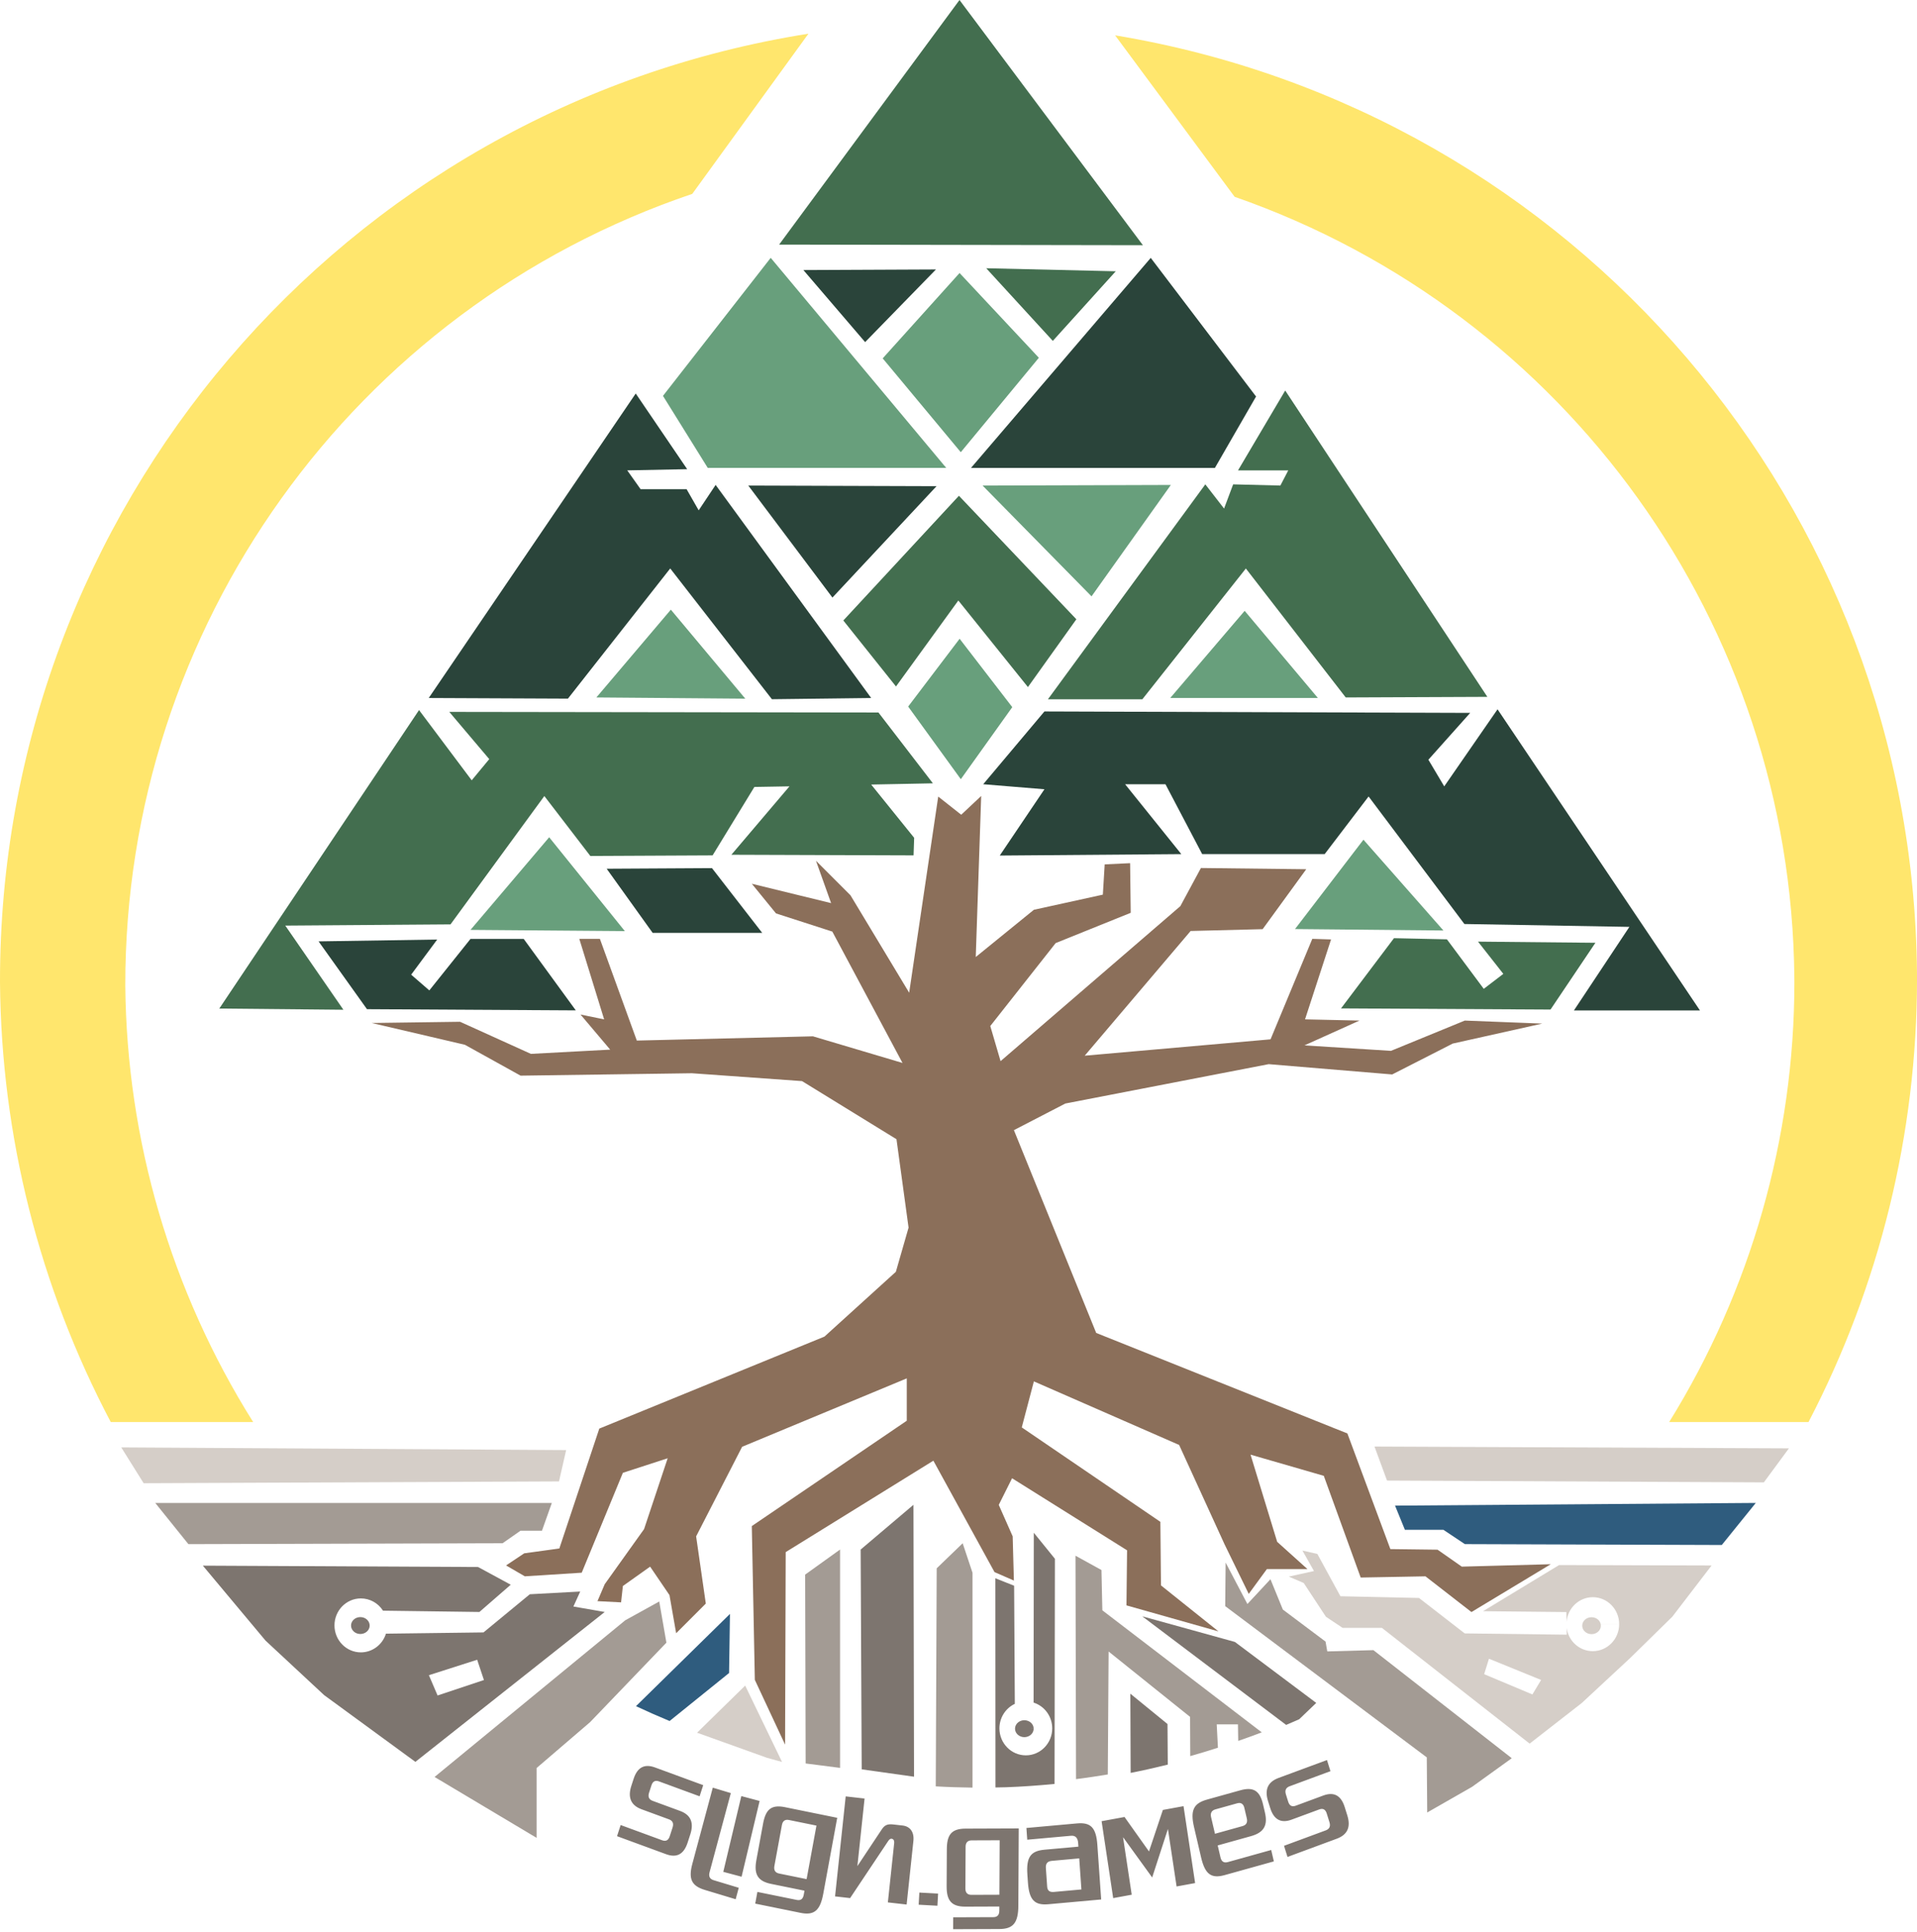 <?xml version="1.0" encoding="UTF-8" standalone="no"?>
<!--
Copyright © 2025 Frederic Nowak. All Rights Reserved.
Copyright © 2025 Sligh Games. All Rights Reserved.
-->
<svg
   version="1.1"
   width="517.854"
   height="521.74"
   viewBox="0 0 517.854 521.74"
   xmlns="http://www.w3.org/2000/svg"
   xmlns:svg="http://www.w3.org/2000/svg">
  <g
     id="water"
     style="fill:#2f5c7e;fill-opacity:1">
    <path
       d="m 376.854,406.636 97.453,-0.729 -9.187,11.364 -69.401,-0.239 -5.803,-3.871 H 379.515 Z"
       id="path1" />
    <path
       d="M 197.188 435.885 L 171.801 460.797 C 174.801 462.203 177.826 463.544 180.883 464.807 L 196.949 451.844 L 197.188 435.885 z "
       id="path2" />
  </g>
  <g
     id="sun"
     style="opacity:1;fill:#ffe66d;fill-opacity:1;fill-rule:nonzero;stroke:none;stroke-width:1.333">
    <path
       d="M 218.391,9.1 C 92.397,29.068 -0.281,137.828 6.397815e-4,265.396 0.349,306.776 10.61,347.469 29.922,384.068 H 68.391 C 46.187,348.729 34.23,307.928 33.845,266.204 33.714,169.437 95.349,83.38 187.01,52.36 Z m 82.839,0.443 32.291,43.609 C 423.339,84.475 483.834,168.797 484.719,263.917 l 0.011,1.525 c -0.032,41.917 -11.74,82.995 -33.824,118.625 h 37.636 c 19.24,-36.911 29.292,-77.921 29.312,-119.547 l -0.009,-1.745 C 516.771,136.943 425.375,30.1 301.23,9.543 Z"
       id="path3" />
  </g>
  <g
     id="leaves-normal"
     style="fill:#436e4f;fill-opacity:1.0;fill-rule:nonzero;stroke:none;stroke-width:1.333">
    <path
       d="M 259.198,2.20241e-5 308.739,66.224 210.474,66.057 Z"
       id="path4" />
    <path
       d="m 266.417,72.448 17.989,19.62 17,-18.801 z"
       id="path5" />
    <path
       d="m 227.813,167.579 31.229,-33.683 31.724,33.355 -13.084,18.312 -18.801,-23.38 -16.839,23.219 z"
       id="path6" />
    <path
       d="m 283.089,188.855 42.511,-58.041 5.068,6.536 2.453,-6.536 12.755,0.323 2.125,-4.084 H 334.427 l 12.755,-21.583 54.609,82.735 -38.26,0.161 -26.979,-34.828 -27.959,35.317 z"
       id="path7" />
    <path
       d="m 59.245,272.385 53.953,-80.609 14.229,18.969 4.74,-5.724 -10.792,-12.751 115.927,0.163 14.713,19.129 -16.676,0.328 11.609,14.385 -0.161,4.745 -49.215,-0.167 15.693,-18.475 -9.479,0.163 -11.287,18.479 -33.027,0.161 -12.427,-16.188 -25.344,34.663 -44.636,0.328 15.699,22.728 z"
       id="path8" />
    <path
       d="m 362.266,272.344 14.301,-18.964 14.303,0.313 9.948,13.369 5.287,-4.041 -6.839,-8.708 31.713,0.312 -12.125,18.032 z"
       id="path9" />
  </g>
  <g
     id="leaves-light"
     style="fill:#689f7c;fill-opacity:1.0;fill-rule:nonzero;stroke:none;stroke-width:1.333">
    <path
       d="M 238.449,96.787 259.214,73.735 280.635,96.625 259.542,122.131 Z"
       id="path10" />
    <path
       d="m 179.094,106.917 29.104,-37.281 47.417,56.735 h -64.423 z"
       id="path11" />
    <path
       d="m 245.329,190.824 13.901,-18.313 14.224,18.475 -13.901,19.457 z"
       id="path12" />
    <path
       d="m 316.121,188.516 20.109,-23.541 19.785,23.541 z"
       id="path13" />
    <path
       d="m 161.105,188.365 20.115,-23.708 20.109,24.036 z"
       id="path14" />
    <path
       d="m 127.099,251.141 21.255,-25.016 20.437,25.344 z"
       id="path15" />
    <path
       d="m 349.834,250.917 18.484,-24.131 21.604,24.521 z"
       id="path16" />
    <path
       d="m 265.438,131.141 29.427,29.921 21.423,-30.083 z"
       id="path17" />
  </g>
  <g
     id="leaves-dark"
     style="fill:#2a443a;fill-opacity:1.0;fill-rule:nonzero;stroke:none;stroke-width:1.333">
    <path
       d="m 163.886,234.625 12.427,17.333 h 29.593 l -13.572,-17.495 z"
       id="path18" />
    <path
       d="m 217.026,72.937 16.677,19.459 19.131,-19.62 z"
       id="path19" />
    <path
       d="m 171.734,106.276 -55.916,82.24 37.604,0.167 27.631,-35.156 27.468,35.317 26.819,-0.328 -42.021,-57.552 -4.579,6.864 -3.271,-5.719 h -12.427 l -3.599,-5.072 16.187,-0.324 z"
       id="path20" />
    <path
       d="m 86.058,254.245 13.077,18.312 56.412,0.324 -14.063,-19.292 h -14.391 l -11.115,13.896 -4.907,-4.251 7.032,-9.484 z"
       id="path21" />
    <path
       d="m 282.141,192.147 115.011,0.391 -11.292,12.645 4.281,7.197 14.401,-20.817 54.683,81.339 h -34.052 l 14.984,-22.573 -44.568,-0.776 -25.88,-34.443 -11.869,15.568 h -33.084 l -9.921,-18.875 h -10.901 l 15.183,18.875 -49.043,0.385 12.068,-17.901 -16.541,-1.359 z"
       id="path22" />
    <path
       d="m 262.297,126.38 48.563,-56.733 28.448,37.443 -11.12,19.291 z"
       id="path23" />
    <path
       d="m 202.146,131.141 22.724,30.249 28.125,-30.083 z"
       id="path24" />
  </g>
  <g
     id="trunk"
     style="fill:#8b6f5a;fill-opacity:1.0;fill-rule:nonzero;stroke:none;stroke-width:1.333">
    <path
       d="m 265.058,214.975 -5.396,5.068 -6.213,-4.907 -7.849,52.973 -15.86,-26.323 -9.317,-9.317 4.089,11.443 -21.417,-5.229 6.536,8.011 15.209,4.907 18.963,35.479 -24.197,-7.193 -47.579,1.147 -9.973,-27.469 h -5.563 l 6.708,21.745 -6.38,-1.308 8.016,9.48 -21.423,1.145 -19.129,-8.667 -23.871,0.328 25.177,5.885 15.041,8.339 46.276,-0.651 29.756,2.125 25.511,15.692 3.265,23.875 -3.432,11.933 -19.292,17.5 -60.823,24.848 -10.792,32.376 -9.484,1.307 -4.907,3.271 5.068,2.943 15.369,-0.979 11.12,-26.98 12.099,-3.927 -6.375,19.131 -10.631,14.88 -1.959,4.579 6.376,0.328 0.489,-4.417 7.359,-5.229 5.229,7.683 1.803,10.303 8.011,-8.011 -2.615,-18.152 12.427,-24.197 44.475,-18.473 v 11.443 l -41.86,28.448 0.817,41.531 8.172,17.495 0.167,-51.995 39.891,-24.693 16.516,30.089 5.235,2.287 -0.328,-11.937 -3.761,-8.5 3.595,-7.193 31.067,19.459 -0.161,14.875 24.855,7.031 -15.536,-12.427 -0.163,-17.167 -37.443,-25.505 3.272,-12.427 39.239,17.167 12.261,26.817 6.541,13.407 4.905,-6.703 h 10.953 l -8.177,-7.36 -7.192,-23.541 19.787,5.719 9.968,27.468 17.5,-0.323 12.423,9.647 21.421,-12.917 -24.036,0.651 -6.541,-4.577 -12.751,-0.161 -11.609,-31.229 -67.855,-27.147 -22.233,-54.771 13.896,-7.192 54.937,-10.631 33.359,2.781 16.349,-8.339 24.197,-5.396 -20.927,-0.817 -19.948,8.177 -23.38,-1.475 14.875,-6.703 -14.713,-0.328 7.031,-21.584 -5.067,-0.161 -11.281,27.141 -50.199,4.416 28.615,-33.681 19.453,-0.491 11.776,-16.187 -28.453,-0.328 -5.557,10.301 -48.563,41.86 -2.78,-9.485 17.661,-22.4 20.276,-8.177 -0.167,-13.407 -6.865,0.328 -0.495,8.172 -18.635,4.089 -15.699,12.755 z"
       id="path25" />
  </g>
  <g
     id="roots-normal"
     style="fill:#a39b94;fill-opacity:1;fill-rule:nonzero;stroke:none;stroke-width:1.333">
    <path
       d="m 331.089,422.016 5.88,11.193 6.229,-6.693 3.349,8.193 11.536,8.651 0.464,2.651 12.459,-0.344 37.38,29.188 -10.729,7.729 -12.115,6.927 -0.115,-14.885 -54.453,-40.844 z"
       id="path26" />
    <path
       d="M 290.531 420.162 L 290.68 480.504 C 293.549 480.14 296.408 479.718 299.258 479.238 L 299.479 446.037 L 321.484 463.693 L 321.535 474.283 C 324.041 473.581 326.528 472.815 329.008 472.021 L 328.682 465.709 L 334.416 465.709 L 334.492 470.178 C 336.619 469.433 338.745 468.684 340.85 467.871 L 297.787 434.912 L 297.547 424.031 L 290.531 420.162 z "
       id="path27" />
    <path
       d="m 117.391,479.917 51.509,-42.313 9.188,-5.077 1.932,11.12 -14.765,15.376 -5.852,6.094 -14.446,12.383 v 18.865 z"
       id="path28" />
    <path
       d="M 260.053 416.797 L 253.037 423.568 L 252.783 482.459 C 256.087 482.654 259.398 482.753 262.715 482.795 L 262.715 424.775 L 260.053 416.797 z "
       id="path29" />
    <path
       d="M 226.934 418.494 L 217.5 425.268 L 217.633 476.273 L 226.934 477.465 L 226.934 418.494 z "
       id="path30" />
    <path
       d="M 41.943,405.917 H 149.067 l -2.661,7.495 h -5.801 l -4.839,3.385 -84.875,0.24 z"
       id="path31" />
  </g>
  <g
     id="roots-light"
     style="fill:#d5cec8;fill-opacity:1;fill-rule:nonzero;stroke:none;stroke-width:1.333">
    <path
       d="m 351.834,418.767 3.12,5.536 -6.808,1.5 4.036,1.729 6,9.115 4.5,3 h 10.615 l 39.917,31.265 14.073,-10.959 13.041,-12.115 11.421,-11.192 10.615,-13.844 -41.192,-0.115 -20.537,12.459 22.5,0.233 0.052,2.647 c 0.313,-3.756 3.385,-6.647 7.073,-6.661 3.937,-0.005 7.131,3.249 7.14,7.276 l -7.129,0.011 h 7.129 c 0,4.025 -3.192,7.285 -7.129,7.291 -3.541,0 -6.547,-2.656 -7.052,-6.239 l 0.031,1.791 -27.573,-0.348 -12.348,-9.573 -21.229,-0.464 -6.229,-11.421 z m 50.391,29.219 14.083,5.733 -2.349,3.912 -13.036,-5.473 z"
       id="path32" />
    <path
       d="M 201.303 455.24 L 188.303 467.967 L 207.201 474.748 C 208.553 475.13 209.903 475.514 211.262 475.869 L 201.303 455.24 z "
       id="path33" />
    <path
       d="m 371.302,390.683 111.953,0.484 -6.771,9.188 -101.797,-0.484 z"
       id="path34" />
    <path
       d="m 32.755,390.912 120.183,0.724 -1.932,8.464 -112.204,0.484 z"
       id="path35" />
    <path
       d="m 432.454,439.063 c 0,1.261 -1.125,2.287 -2.516,2.287 -1.391,0 -2.521,-1.025 -2.521,-2.287 0,-1.26 1.125,-2.287 2.516,-2.287 1.391,-0.005 2.521,1.021 2.521,2.281 l -2.521,0.005 z"
       id="path36" />
  </g>
  <g
     id="roots-dark"
     style="fill:#7d756f;fill-opacity:1;fill-rule:nonzero;stroke:none;stroke-width:1.333">
    <path
       d="M 308.562 436.531 L 347.436 465.859 C 348.613 465.362 349.786 464.854 350.955 464.336 L 355.568 459.918 L 333.594 443.453 L 308.562 436.531 z "
       id="path37" />
    <path
       d="M 305.348 457.428 L 305.43 478.82 C 308.793 478.161 312.134 477.402 315.461 476.582 L 315.387 465.619 L 305.348 457.428 z "
       id="path38" />
    <path
       d="M 279.271 413.959 L 279.271 413.965 L 279.209 459.834 C 282.193 460.771 284.239 463.589 284.244 466.781 C 275.454 466.795 275.454 466.793 284.244 466.793 C 284.244 470.82 281.058 474.078 277.121 474.078 C 273.182 474.083 269.99 470.824 269.984 466.797 C 269.984 463.948 271.61 461.36 274.141 460.172 L 273.953 428.275 L 268.887 426.25 L 268.918 482.754 C 269.864 482.733 270.812 482.733 271.758 482.699 C 276.145 482.544 280.517 482.226 284.875 481.803 L 284.969 420.99 L 279.271 413.959 z "
       id="path39" />
    <path
       d="m 54.802,422.849 16.928,20.24 15.823,14.719 24.656,18.031 51.151,-40.479 -8.463,-1.475 1.843,-4.047 -13.619,0.735 -12.511,10.308 -26.349,0.337 c -0.948,3.005 -3.683,5.043 -6.771,5.052 -3.937,0 -7.131,-3.26 -7.136,-7.28 0,-4.027 3.188,-7.287 7.12,-7.292 2.417,-0.005 4.672,1.244 5.989,3.312 l 26.043,0.349 8.463,-7.36 -8.828,-4.785 z m 47.099,16.125 -4.416,0.005 h 4.416 z m 27,9.287 1.829,5.479 -12.521,4.172 -2.349,-5.479 z"
       id="path40" />
    <path
       d="M 246.76 406.412 L 232.496 418.5 L 232.779 477.859 L 246.914 479.848 L 246.76 406.412 z "
       id="path41" />
    <path
       d="m 279.23,466.881 c 0,1.26 -1.125,2.285 -2.516,2.285 -1.391,0 -2.516,-1.025 -2.521,-2.285 0,-1.261 1.125,-2.287 2.516,-2.287 1.391,-0.005 2.521,1.02 2.521,2.281 l -2.516,0.005 z"
       id="path42" />
    <path
       d="m 99.865,439.021 c 0,1.265 -1.131,2.287 -2.521,2.287 -1.389,0.005 -2.515,-1.021 -2.515,-2.281 -0.005,-1.265 1.12,-2.287 2.511,-2.287 1.391,-0.005 2.52,1.016 2.525,2.281 h -2.521 z"
       id="path43" />
  </g>
  <g
     id="name"
     style="fill:#7d756f;fill-opacity:1;fill-rule:nonzero;stroke:none;stroke-width:1.333" >
    <path
       d="m 180.925,495.919 c -0.354,1.092 -1.028,1.474 -2.04,1.103 l -11.224,-4.121 -0.977,3.011 13.248,4.864 c 2.821,1.036 4.777,0.087 5.818,-3.122 l 0.73,-2.25 c 1.042,-3.209 0.064,-5.272 -2.757,-6.308 l -7.421,-2.725 c -1.012,-0.372 -1.32,-1.114 -0.966,-2.206 l 0.644,-1.985 c 0.344,-1.059 1.017,-1.441 2.029,-1.069 l 10.978,4.031 0.977,-3.011 -13.002,-4.774 c -2.821,-1.036 -4.766,-0.121 -5.808,3.089 l -0.612,1.886 c -1.031,3.176 -0.064,5.272 2.757,6.308 l 7.421,2.725 c 1.012,0.372 1.32,1.114 0.966,2.206 z m 16.496,-11.643 -4.869,-1.47 -5.532,20.597 c -1.094,4.072 -0.181,5.949 3.377,7.023 l 8.333,2.516 0.832,-3.096 -6.772,-2.045 c -1.03,-0.311 -1.416,-1.01 -1.118,-2.12 z m 7.778,2.126 -4.941,-1.317 -4.871,20.459 4.941,1.317 z m 12.696,21.107 -7.426,-1.511 c -1.052,-0.214 -1.486,-0.908 -1.278,-2.041 l 2.033,-11.058 c 0.202,-1.099 0.851,-1.573 1.903,-1.358 l 7.426,1.511 z m 8.268,-16.559 -14.12,-2.873 c -3.793,-0.772 -5.224,0.718 -5.912,4.462 l -1.812,9.856 c -0.694,3.778 0.348,5.664 3.981,6.404 l 9.02,1.836 -0.208,1.133 c -0.208,1.133 -0.851,1.573 -1.871,1.365 l -10.646,-2.166 -0.581,3.16 12.239,2.491 c 3.634,0.739 5.294,-0.561 6.14,-5.163 z m 20.577,6.251 c 0.266,-2.502 -0.985,-3.946 -2.889,-4.163 l -2.55,-0.29 c -1.711,-0.195 -2.412,0.253 -3.194,1.466 l -6.497,9.779 1.942,-18.247 -5.1,-0.58 -2.874,27.006 4.067,0.463 10.3,-15.432 c 0.274,-0.426 0.59,-0.636 0.881,-0.603 0.549,0.062 0.799,0.478 0.717,1.242 l -1.698,15.953 5.068,0.576 z m 6.672,14.217 -5.06,-0.276 -0.182,3.281 5.06,0.276 z m 16.563,0.311 -7.571,0.028 c -1.072,0.004 -1.622,-0.588 -1.616,-1.741 l 0.057,-11.254 c 0.006,-1.118 0.561,-1.715 1.633,-1.719 l 7.571,-0.028 z m 5.224,-17.913 -14.394,0.053 c -3.867,0.014 -5.013,1.766 -5.032,5.575 l -0.051,10.031 c -0.019,3.844 1.337,5.482 5.041,5.468 l 9.195,-0.034 -0.006,1.153 c -0.006,1.153 -0.561,1.715 -1.601,1.718 l -10.852,0.04 -0.016,3.215 12.477,-0.046 c 3.704,-0.014 5.109,-1.627 5.133,-6.31 z m 9.474,17.159 c -1.134,0.102 -1.721,-0.37 -1.794,-1.415 l -0.352,-5.05 c -0.083,-1.184 0.427,-1.826 1.593,-1.931 l 7.42,-0.669 0.586,8.393 z m 11.765,-12.697 c -0.328,-4.702 -1.798,-6.146 -5.492,-5.813 l -13.673,1.233 0.221,3.169 11.826,-1.067 c 1.199,-0.108 1.833,0.571 1.93,1.964 l 0.068,0.975 -9.137,0.824 c -3.726,0.336 -4.983,1.956 -4.65,6.728 l 0.151,2.159 c 0.335,4.806 1.898,6.172 5.527,5.845 l 14.257,-1.286 z m 23.277,-10.474 -5.581,1.025 -3.751,11.203 -6.609,-9.301 -6.19,1.136 3.13,20.774 5.004,-0.919 -2.341,-15.537 7.868,10.876 4.256,-13.102 2.341,15.537 5.004,-0.919 z m 17.091,3.298 c 0.26,1.116 -0.149,1.807 -1.158,2.088 l -7.439,2.074 -1.05,-4.499 c -0.253,-1.082 0.149,-1.807 1.189,-2.097 l 5.863,-1.635 c 1.009,-0.281 1.679,0.144 1.931,1.227 z m 4.388,-3.782 c -0.884,-3.789 -2.689,-4.762 -6.156,-3.795 l -8.983,2.505 c -3.625,1.011 -4.562,2.893 -3.496,7.46 l 1.91,8.186 c 1.058,4.533 2.752,5.753 6.346,4.751 l 13.301,-3.709 -0.718,-3.078 -11.725,3.27 c -1.04,0.29 -1.71,-0.136 -1.971,-1.252 l -0.758,-3.247 8.983,-2.505 c 3.562,-0.993 4.578,-2.97 3.78,-6.386 z m 17.94,4.812 c 0.34,1.09 0.023,1.834 -0.994,2.21 l -11.277,4.169 0.939,3.007 13.31,-4.921 c 2.835,-1.048 3.849,-3.081 2.849,-6.287 l -0.702,-2.247 c -1.001,-3.205 -2.954,-4.178 -5.789,-3.13 l -7.456,2.756 c -1.017,0.376 -1.685,-0.004 -2.026,-1.094 l -0.619,-1.983 c -0.33,-1.057 -0.013,-1.801 1.004,-2.177 l 11.03,-4.078 -0.939,-3.007 -13.064,4.829 c -2.835,1.048 -3.86,3.048 -2.859,6.254 l 0.588,1.883 c 0.99,3.172 2.954,4.178 5.789,3.13 l 7.456,-2.756 c 1.017,-0.376 1.685,0.004 2.026,1.094 z" />
  </g>
</svg>
